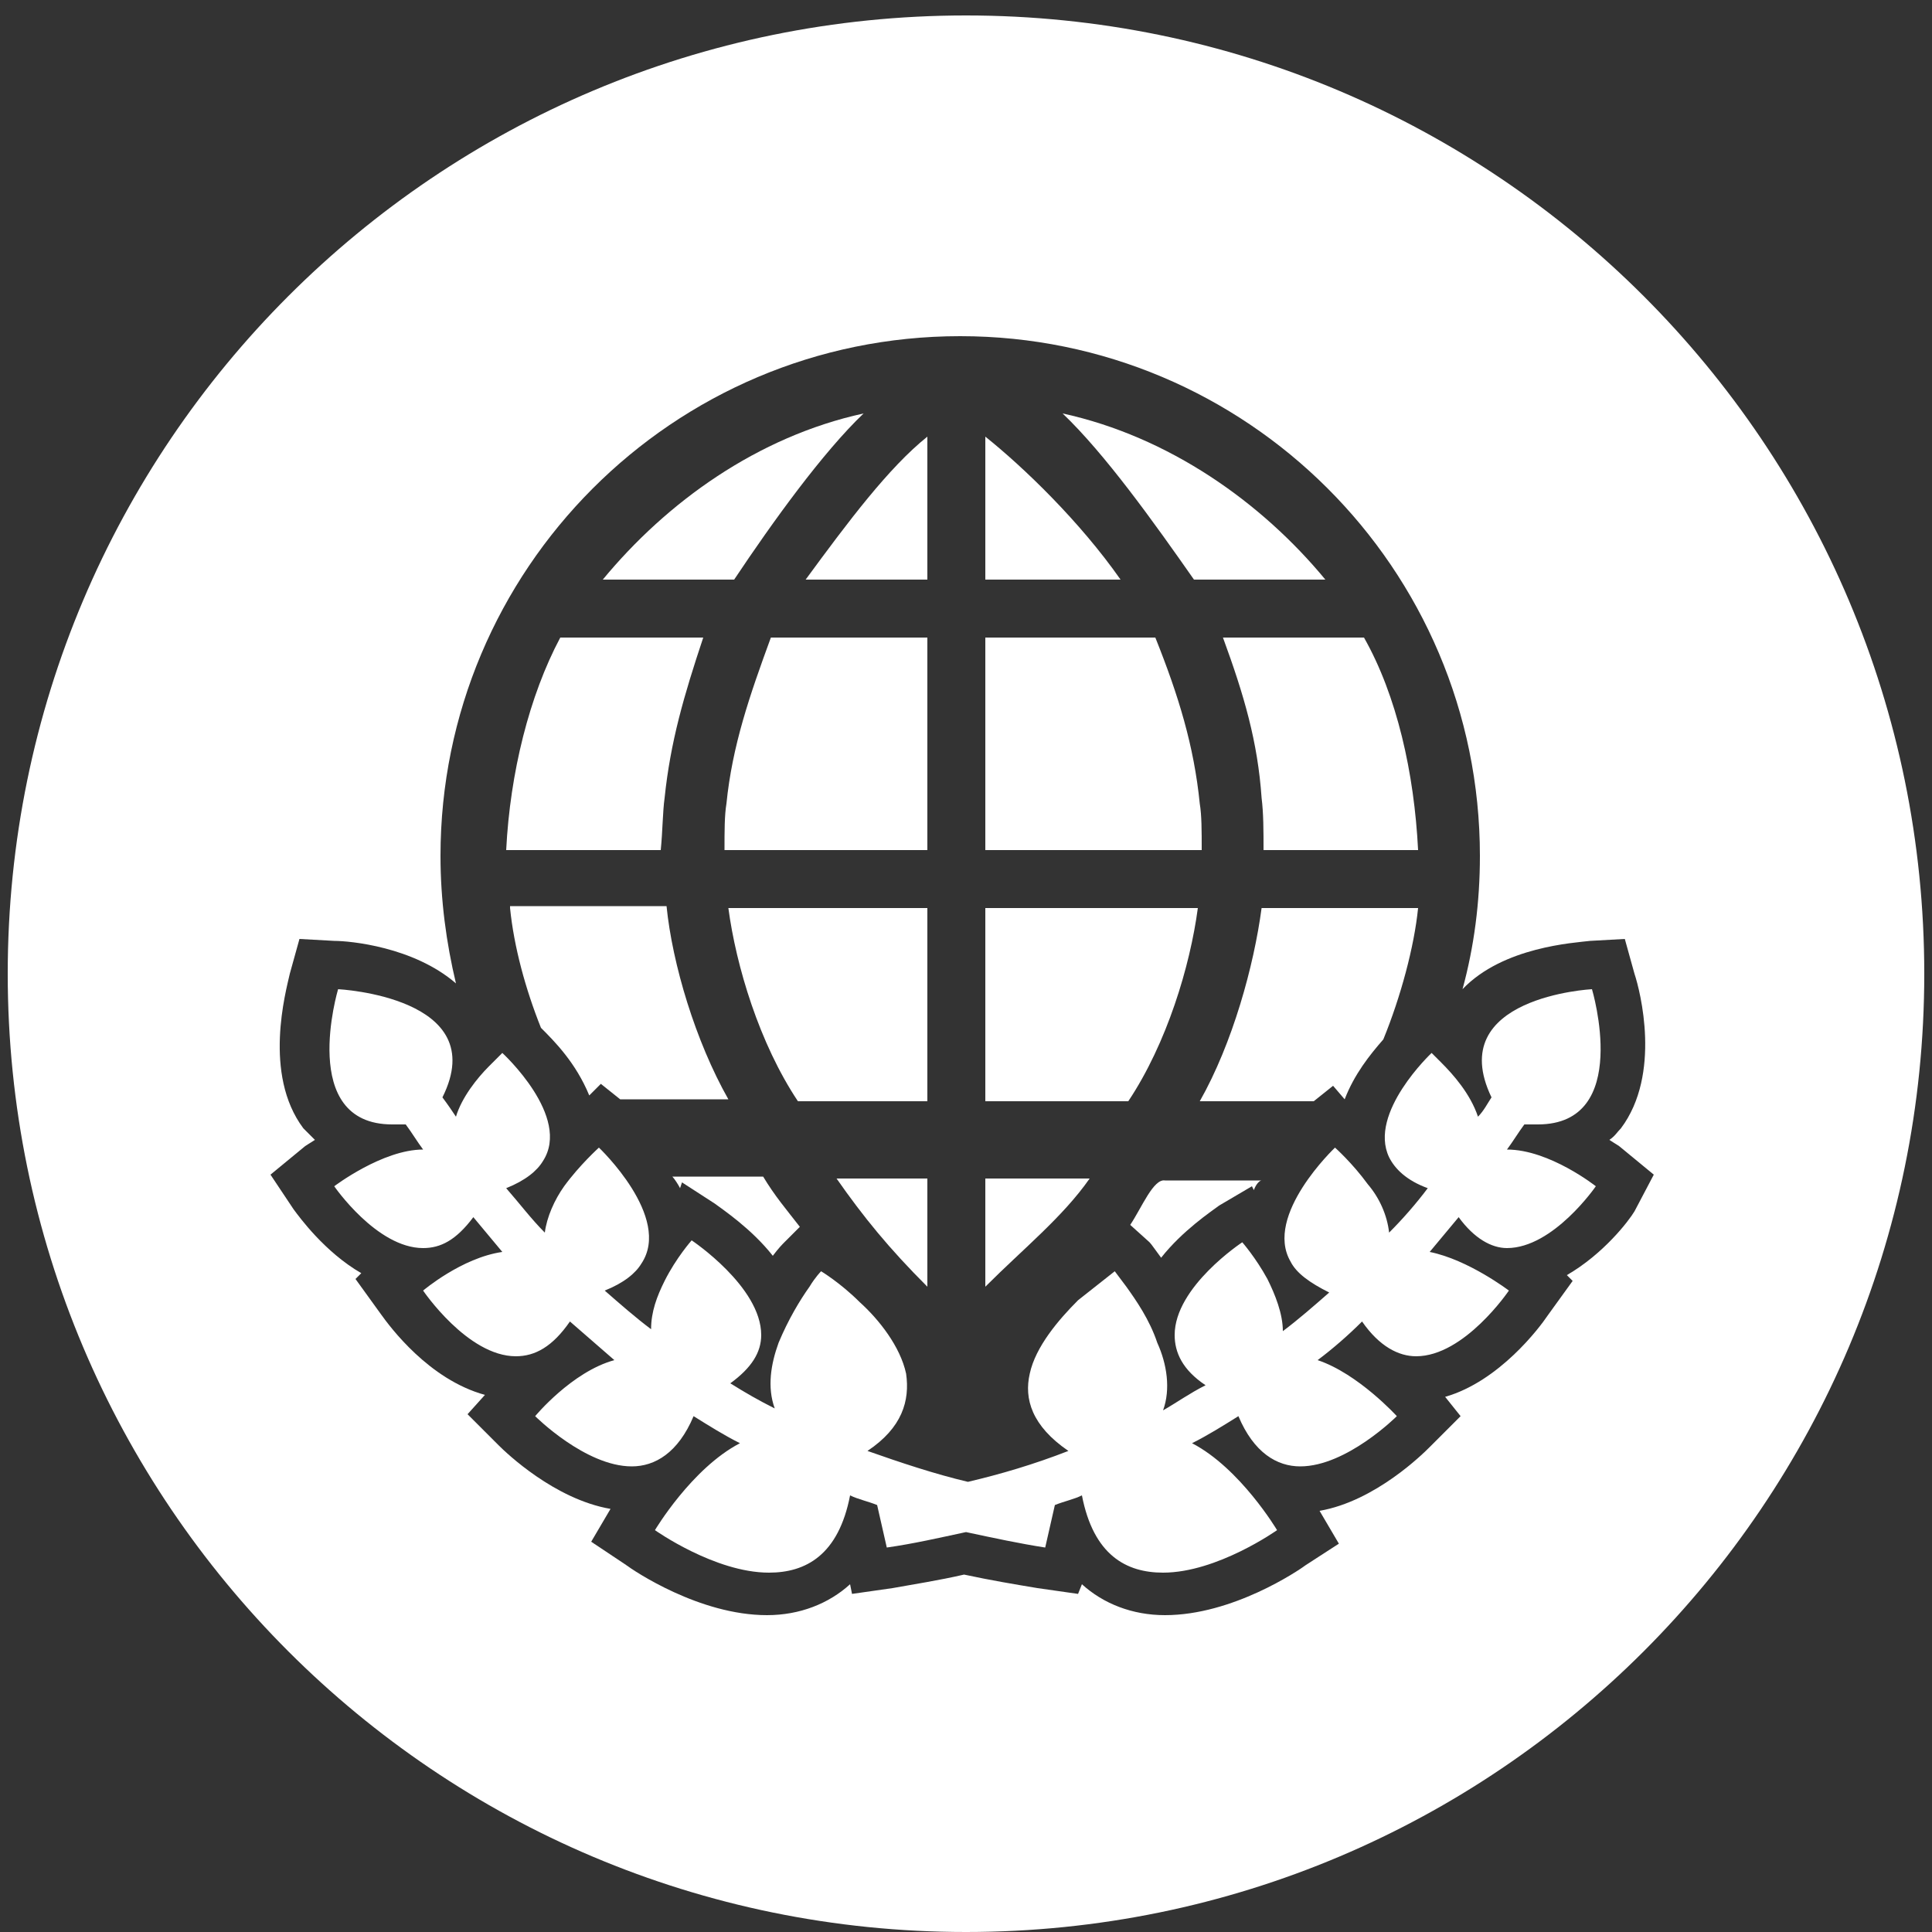 <?xml version="1.0" encoding="utf-8"?>
<!-- Generator: Adobe Illustrator 19.1.1, SVG Export Plug-In . SVG Version: 6.00 Build 0)  -->
<svg version="1.1" xmlns="http://www.w3.org/2000/svg" xmlns:xlink="http://www.w3.org/1999/xlink" x="0px" y="0px"
	 viewBox="0 0 100 100" style="enable-background:new 0 0 100 100;" xml:space="preserve">
<rect x="0" y="0" width="100" height="100" fill="#333333" stroke="none"/>
<style type="text/css">
	.st0{display:none;}
	.st1{display:inline;fill:#2173A2;}
	.st2{fill:#838788;}
	.st3{fill:#933132;}
	.st4{fill:#774393;}
	.st5{fill-rule:evenodd;clip-rule:evenodd;fill:#0A8D56;}
	.st6{fill:#2173A2;}
	.st7{fill:#FFFFFF;}
	.st8{fill-rule:evenodd;clip-rule:evenodd;fill:#838788;}
	.st9{fill:#0A8D56;}
	.st10{fill:#DB9528;}
</style>
<g id="Layer_2" class="st0">
	<rect id="XMLID_155_" x="-135.2" y="-127" class="st1" width="369.8" height="255.5"/>
</g>
<g id="Layer_1">
	<g id="XMLID_4_">
		<path id="XMLID_8_" class="st7" d="M48,47H37.7c0.4,3,1.6,7,3.6,10H48V47z"/>
		<path id="XMLID_10_" class="st7" d="M62,47H51v10h7.4C60.4,54,61.6,50,62,47z"/>
		<path id="XMLID_11_" class="st7" d="M48,30v-7.4c-2,1.6-4.1,4.4-6.3,7.4H48z"/>
		<path id="XMLID_13_" class="st7" d="M62.1,41.6c-0.3-3-1.1-5.6-2.3-8.6H51v11h11.2C62.2,43,62.2,42.2,62.1,41.6z"/>
		<path id="XMLID_14_" class="st7" d="M56.4,61H51v5.6C53,64.6,55,63,56.4,61z"/>
		<path id="XMLID_15_" class="st7" d="M58.5,63.4l1,0.9c0.1,0.1,0.3,0.4,0.6,0.8c1.1-1.4,2.6-2.4,3-2.7l1.7-1l0.1,0.2
			c0.1-0.3,0.3-0.5,0.4-0.5h-5C59.7,61,59.1,62.5,58.5,63.4z"/>
		<path id="XMLID_16_" class="st7" d="M51,22.6V30h7C55.9,27,53,24.2,51,22.6z"/>
		<path id="XMLID_17_" class="st7" d="M65.3,41.3c0.1,0.8,0.1,1.7,0.1,2.7h8c-0.2-4-1.1-8-2.8-11h-7.3C64.4,36,65.1,38.4,65.3,41.3z
			"/>
		<path id="XMLID_18_" class="st7" d="M68.6,30c-3.3-4-8.1-7.4-13.6-8.6c2.2,2.1,4.7,5.6,6.8,8.6H68.6z"/>
		<path id="XMLID_19_" class="st7" d="M69,56.2l0.6,0.7c0.5-1.3,1.3-2.3,2-3.1c0.9-2.2,1.6-4.8,1.8-6.8h-8.1c-0.4,3-1.5,7-3.2,10H68
			L69,56.2z"/>
		<path id="XMLID_20_" class="st7" d="M34.4,41.3c0.3-2.9,1-5.3,2-8.3H29c-1.6,3-2.6,7-2.8,11h8C34.3,43,34.3,42,34.4,41.3z"/>
		<path id="XMLID_21_" class="st7" d="M44.7,21.4C39.2,22.6,34.5,26,31.2,30h6.8C40,27,42.6,23.4,44.7,21.4z"/>
		<path id="XMLID_22_" class="st7" d="M48,61h-4.7c1.4,2,2.7,3.6,4.7,5.6V61z"/>
		<path id="XMLID_25_" class="st7" d="M50,0.8C22.6,0.8,0.4,23,0.4,50.4C0.4,77.8,22.6,100,50,100c27.4,0,49.6-22.2,49.6-49.6
			C99.6,23,77.4,0.8,50,0.8z M84.6,62.7c-0.3,0.5-1.6,2.2-3.5,3.3l0.3,0.3l-1.3,1.8c-0.4,0.6-2.5,3.4-5.3,4.2l0.8,1l-1.6,1.6
			c-0.3,0.3-2.8,2.8-5.7,3.3l1,1.7L67.6,81c-0.4,0.3-3.8,2.6-7.3,2.6c-1.7,0-3.2-0.6-4.3-1.6l-0.2,0.5l-2.1-0.3
			c-1.2-0.2-2.4-0.4-3.8-0.7c-1.3,0.3-2.6,0.5-3.7,0.7l-2.1,0.3L44,82c-1.1,1-2.6,1.6-4.3,1.6c-3.5,0-6.9-2.3-7.3-2.6l-1.8-1.2
			l1-1.7c-2.9-0.5-5.4-2.9-5.8-3.3l-1.6-1.6l0.9-1c-2.9-0.8-4.9-3.5-5.4-4.2l-1.3-1.8l0.3-0.3c-1.9-1.1-3.2-2.9-3.5-3.3l-1.2-1.8
			l1.7-1.4c0.1-0.1,0.3-0.2,0.6-0.4c-0.2-0.2-0.4-0.4-0.6-0.6c-2.1-2.8-0.9-7.1-0.7-8l0.5-1.8l1.8,0.1c0.8,0,4.1,0.3,6.3,2.2
			c-0.5-2.1-0.8-4.3-0.8-6.6c0-14.8,12-26.9,26.9-26.9c14.8,0,26.9,12,26.9,26.9c0,2.4-0.3,4.7-0.9,6.9c2.1-2.2,5.8-2.4,6.6-2.5
			l1.8-0.1l0.5,1.8c0.3,0.9,1.4,5.2-0.7,8c-0.2,0.2-0.3,0.4-0.6,0.6c0.3,0.2,0.5,0.3,0.6,0.4l1.7,1.4L84.6,62.7z"/>
		<path id="XMLID_26_" class="st7" d="M77.2,56.8c-0.2,0.3-0.4,0.7-0.7,1c-0.4-1.2-1.3-2.2-1.9-2.8c-0.3-0.3-0.5-0.5-0.5-0.5
			s-3.3,3.1-2.2,5.4c0.3,0.6,0.9,1.2,2,1.6c-0.6,0.8-1.3,1.6-2,2.3c-0.1-0.9-0.5-1.8-1.1-2.5c-0.8-1.1-1.7-1.9-1.7-1.9
			s-3.7,3.5-2.3,5.9c0.3,0.6,1,1.1,2,1.6c-0.8,0.7-1.6,1.4-2.4,2c0-0.9-0.4-1.9-0.8-2.7c-0.6-1.1-1.3-1.9-1.3-1.9s-3.5,2.3-3.5,4.8
			c0,0.9,0.4,1.8,1.6,2.6c-0.8,0.4-1.5,0.9-2.2,1.3c0.4-1.1,0.2-2.4-0.3-3.5c-0.4-1.2-1.1-2.2-1.6-2.9l-0.6-0.8l-1.9,1.5
			c-1,1-2.2,2.4-2.5,3.8c-0.3,1.3,0.1,2.7,2,4c-1.8,0.7-3.5,1.2-5.2,1.6c-1.7-0.4-3.5-1-5.2-1.6c1.8-1.2,2.2-2.6,2-4
			c-0.3-1.4-1.4-2.8-2.4-3.7c-1-1-2-1.6-2-1.6s-0.3,0.3-0.6,0.8c-0.5,0.7-1.1,1.7-1.6,2.9c-0.4,1.1-0.6,2.3-0.2,3.4
			c-0.8-0.4-1.5-0.8-2.3-1.3c1.1-0.8,1.6-1.6,1.6-2.5c0-2.5-3.6-4.9-3.6-4.9s-0.8,0.9-1.4,2.1c-0.4,0.8-0.7,1.6-0.7,2.5
			c-0.8-0.6-1.6-1.3-2.4-2c1-0.4,1.6-0.9,1.9-1.4c1.6-2.4-2.2-6-2.2-6s-1,0.9-1.8,2c-0.5,0.7-0.9,1.6-1,2.4c-0.7-0.7-1.3-1.5-2-2.3
			c1-0.4,1.6-0.9,1.9-1.4c1.5-2.3-2.1-5.6-2.1-5.6s-0.3,0.3-0.7,0.7c-0.6,0.6-1.4,1.6-1.7,2.6c-0.2-0.3-0.4-0.6-0.7-1
			c2.6-5.2-5.4-5.6-5.4-5.6s-2.1,7,2.8,7c0.2,0,0.5,0,0.7,0c0.3,0.4,0.6,0.9,0.9,1.3c-2.1,0-4.6,1.9-4.6,1.9s2.2,3.2,4.6,3.2
			c0.9,0,1.7-0.4,2.6-1.6c0.5,0.6,1,1.2,1.5,1.8c-2.1,0.3-4.1,2-4.1,2s2.3,3.4,4.8,3.4c1,0,1.9-0.5,2.8-1.8c0.8,0.7,1.5,1.3,2.3,2
			c-2.2,0.6-4.1,2.9-4.1,2.9s2.6,2.6,5,2.6c1.2,0,2.4-0.7,3.2-2.6c0.8,0.5,1.6,1,2.4,1.4c-2.5,1.3-4.4,4.5-4.4,4.5s3.1,2.2,5.9,2.2
			c1.9,0,3.6-0.9,4.2-4c0.4,0.2,0.9,0.3,1.4,0.5l0.5,2.2c1.4-0.2,2.7-0.5,4.1-0.8c1.4,0.3,2.8,0.6,4.1,0.8l0.5-2.2
			c0.5-0.2,1-0.3,1.4-0.5c0.6,3.1,2.3,4,4.2,4c2.8,0,5.9-2.2,5.9-2.2s-1.9-3.2-4.4-4.5c0.8-0.4,1.6-0.9,2.4-1.4
			c0.8,1.9,2,2.6,3.2,2.6c2.4,0,5-2.6,5-2.6s-2-2.2-4.1-2.9c0.8-0.6,1.6-1.3,2.3-2c0.9,1.3,1.9,1.8,2.8,1.8c2.5,0,4.8-3.4,4.8-3.4
			s-2.1-1.6-4.1-2c0.5-0.6,1-1.2,1.5-1.8c0.8,1.1,1.7,1.6,2.5,1.6c2.4,0,4.6-3.2,4.6-3.2s-2.4-1.9-4.6-1.9c0.3-0.4,0.6-0.9,0.9-1.3
			c0.3,0,0.5,0,0.7,0c4.9,0,2.8-7,2.8-7S74.7,51.6,77.2,56.8z"/>
		<path id="XMLID_27_" class="st7" d="M48,33h-8.1c-1.1,3-2,5.6-2.3,8.6c-0.1,0.6-0.1,1.4-0.1,2.4H48V33z"/>
		<path id="XMLID_46_" class="st7" d="M35.2,61.5l0.1-0.3l1.7,1.1c0.4,0.3,1.9,1.3,3,2.7c0.3-0.4,0.5-0.6,0.6-0.7l0.8-0.8
			c-0.7-0.9-1.3-1.6-1.9-2.6h-4.7C34.9,61,35.1,61.3,35.2,61.5z"/>
		<path id="XMLID_47_" class="st7" d="M26.4,47c0.2,2,0.8,4.2,1.6,6.2c0.7,0.7,1.8,1.8,2.5,3.5l0.6-0.6l1,0.8h5.6
			c-1.7-3-2.9-7-3.2-10H26.4z"/>
	</g>
</g>
</svg>
